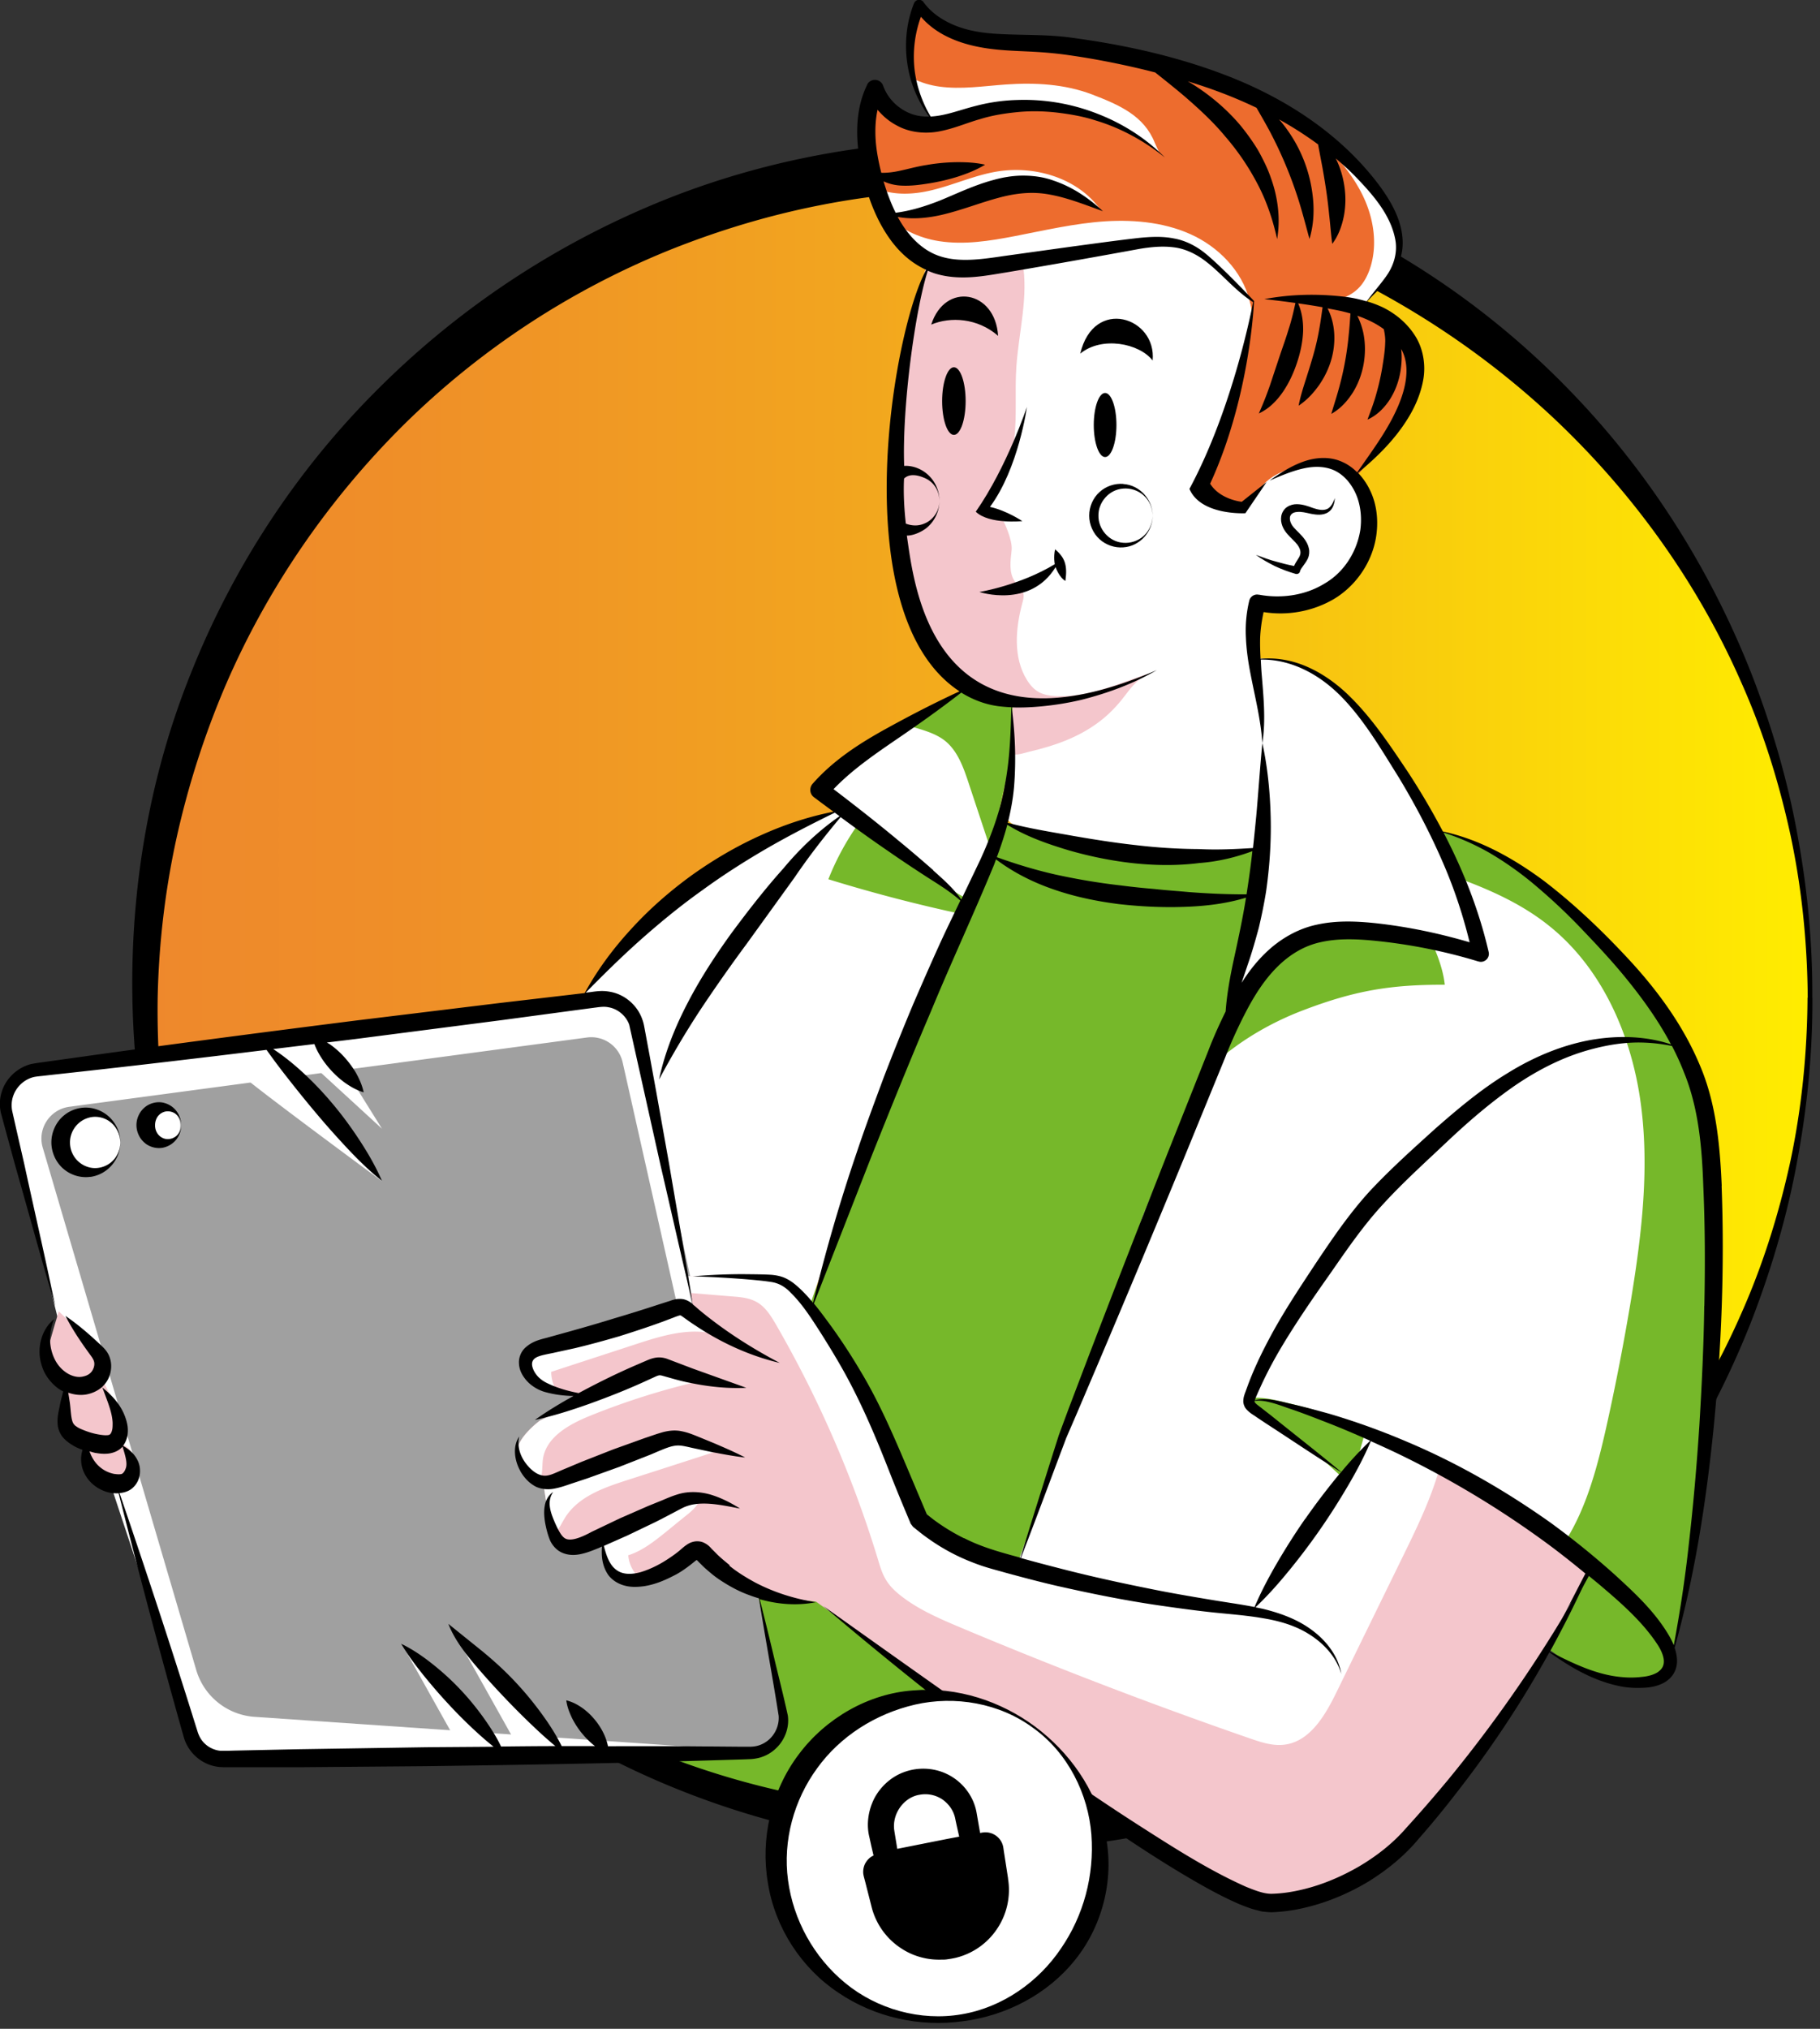 <svg width="175" height="195" fill="none" xmlns="http://www.w3.org/2000/svg"><rect width="100%" height="100%" fill="#333333" stroke="none"/><g clip-path="url(#a)"><path d="M94 176.1c44.205 0 80.04-35.836 80.04-80.04 0-44.205-35.835-80.04-80.04-80.04-44.205 0-80.04 35.835-80.04 80.04 0 44.204 35.835 80.04 80.04 80.04z" fill="url(#b)"/><path d="M96.35 78.92s10.64 3.16 13.55 3.25c2.91.09 13.59-.69 13.59-.69l-33.63 95.23s-13.45-1.85-19.45-3.81c-6-1.97-9.12-3.76-9.12-3.76l-.63-.64" fill="#76B82A"/><path d="M164.58 129.399s-.89 13.05-1.48 17.09c-.6 4.04-2.47 13.3-2.47 13.3s0-4.96-10.19-11.54c-.06-.05-.12-.08-.18-.12-10.37-6.65-16.41-9.92-16.41-9.92h-1.86l-2.47 3.56-9.03 12.99-7.13 20.25s-15.69 1.46-18.76 1.66c-3.07.22-6.08-.57-6.08-.57l21.41-59.33 9.71-23.7s1.53-8.21 1.71-12.43c.18-4.22-.21-12.8-.21-12.8l-.68-4.53s5.65-.49 9.03 3.76c3.37 4.25 7.56 10.76 7.56 10.76l.97 1.49.51.79.31-.13s6.98 2.21 12.07 7.4c5.09 5.18 12.05 12.83 12.85 18.78.79 5.95.81 23.24.81 23.24h.01z" fill="#fff"/><path d="M174.27 95.9c.02 5.259-.49 10.509-1.46 15.679-.94 5.18-2.43 10.25-4.32 15.18-3.83 9.83-9.54 19.01-16.9 26.74-3.68 3.86-7.72 7.4-12.14 10.44-1.12.73-2.22 1.5-3.36 2.21-1.15.68-2.29 1.4-3.46 2.04-1.19.61-2.37 1.26-3.58 1.84-1.22.55-2.43 1.15-3.67 1.66-9.88 4.21-20.67 6.261-31.39 6.131a80.991 80.991 0 0 1-31.11-6.8 80.98 80.98 0 0 1-13.87-7.791 83.973 83.973 0 0 1-12.13-10.209 84.224 84.224 0 0 1-17.55-26.191 85.73 85.73 0 0 1-4.79-15.12 81.396 81.396 0 0 1-1.81-15.8c-.18-10.63 1.65-21.38 5.67-31.31 3.97-9.95 9.94-19.13 17.51-26.77A82.477 82.477 0 0 1 62.47 19.8c9.93-4.22 20.75-6.31 31.53-6.32 10.78.08 21.57 2.21 31.46 6.48 9.91 4.21 18.86 10.55 26.18 18.31 7.35 7.75 13.05 16.94 16.88 26.77 1.89 4.93 3.38 10.01 4.31 15.19.96 5.17 1.46 10.43 1.43 15.68l.01-.01zm-.45 0c-.04-5.22-.56-10.45-1.64-15.55-1.1-5.1-2.66-10.1-4.79-14.85-4.19-9.53-10.37-18.09-17.84-25.16-14.98-14.12-35.17-22.27-55.56-22.1-5.09.03-10.17.5-15.16 1.49-4.99.98-9.87 2.46-14.59 4.36a78.03 78.03 0 0 0-25.37 16.69c-7.25 7.18-13.16 15.74-17.21 25.16a83.117 83.117 0 0 0-4.69 14.63c-1.1 5.02-1.7 10.16-1.81 15.32-.15 10.309 1.63 20.729 5.56 30.339 3.88 9.63 9.78 18.45 17.17 25.74 3.7 3.64 7.78 6.89 12.13 9.71a79.26 79.26 0 0 0 13.8 7.02c9.61 3.76 19.92 5.551 30.16 5.371 5.12-.06 10.22-.641 15.23-1.631 5.01-1.01 9.91-2.51 14.65-4.41 1.19-.47 2.34-1.02 3.51-1.53 1.16-.53 2.29-1.14 3.44-1.7 1.14-.58 2.24-1.229 3.37-1.839 1.11-.64 2.18-1.33 3.28-2 4.29-2.79 8.39-5.93 12.13-9.47 7.46-7.09 13.64-15.661 17.82-25.191 2.12-4.75 3.68-9.76 4.78-14.86 1.07-5.11 1.58-10.33 1.61-15.56l.02.02z" fill="#000"/><path d="M153.12 150.85a940.2 940.2 0 0 0-4.19 7.68c2.35 1.64 4.91 3.34 7.78 3.32.61 0 1.21-.09 1.81-.19.57-.09 1.17-.22 1.59-.62.69-.67.57-1.83.16-2.71-.44-.94-1.14-1.74-1.83-2.51-1.36-1.51-2.75-2.98-4.18-4.41" fill="#76B82A"/><path d="M97.35 70.83c.07 2.48-1.58 7.18-1.84 10.59 0 .16-.05.36-.1.58-1.07 4.57-10.06 21.79-10.06 21.79l-7.51 21.78-11.72-2.6s-5.12-25-6.48-26.45c-1.29-1.4-3.77-.3-4.01-.2.14-.19 1.28-1.7 1.74-2.27.49-.62 4.31-4.11 7.14-6.66s13.1-8.46 13.1-8.46l3.14-1.01L79 75.73l8.58-5.92 4.93-3.39.53-.32 4.37 1s-.14 1.25-.07 3.73h.01z" fill="#fff"/><path d="M73.41 168.179c-.72.09-5.85.2-12.65.31h-.07c-15.58.26-39.84.54-39.84.54s-1.7.3-2.48-2.33c-.78-2.62-8.46-28.49-8.46-28.49l-1.61-4.43-2.47-6.78-5-19.3s-1.44-5.37 4.5-5.07l49.16-6.16s5.53-1.42 6.17.23c.65 1.65.92 3.56.92 3.56l5.03 23.61.47 2.21 8.2 38.47s.5 3.34-1.88 3.63h.01z" fill="#A0A0A0"/><path d="M97.35 70.83c.07 2.48-1.58 7.18-1.84 10.59 0 .16-.05.36-.1.58h-.04c-.74-2.24-1.49-4.49-2.23-6.73-.5-1.51-1.06-3.1-2.29-4.08-.94-.73-2.11-1.02-3.25-1.37l4.93-3.39.53-.32 4.37 1s-.14 1.25-.07 3.73l-.01-.01zM118.65 98.01c1.03-1.79 2.12-3.55 3.27-5.28.6-.91 1.23-1.82 2.12-2.45 1.47-1.06 3.39-1.19 5.19-1.2 2.32 0 4.64.13 6.94.41.35.04.71.09 1 .3.29.21 1.54 2.77 1.75 4.86-5.26-.02-8.7.58-13.61 2.45s-9.42 5.069-12.3 9.469l5.65-8.56h-.01zM82.6 79.09a25.42 25.42 0 0 0-2.95 5.42c4.24 1.31 8.54 2.43 12.88 3.36.08-.51.27-1 .56-1.42-2.98-1.6-5.69-3.69-8.01-6.16M131.18 137.949c-2.08-1.79-4.85-2.49-7.52-3.14-1.11-.27-2.24-.54-3.38-.45-.07.55.46.98.92 1.3 2.8 1.92 5.45 4.07 7.91 6.4l1.44-1.89M164.579 129.399s-.89 13.05-1.48 17.09c-.6 4.04-2.47 13.3-2.47 13.3s0-4.96-10.19-11.54c2.09-3.24 3.13-7.18 3.99-10.98.92-4.11 1.72-8.25 2.41-12.41 1.04-6.37 1.81-12.88.86-19.27-.95-6.38-3.79-12.71-8.87-16.7-2.5-1.98-5.45-3.32-8.43-4.42l-2.37-5.15.51.79.31-.13s6.98 2.21 12.07 7.4c5.09 5.18 12.05 12.83 12.85 18.78.79 5.95.81 23.24.81 23.24z" fill="#76B82A"/><path d="M153.02 150.139c-.06.07-4.92 9.53-5.02 9.7-.11.17-9.86 13.72-11.49 15.61-1.62 1.9-8.63 6.26-13.29 7.39-4.65 1.13-11.41-4.94-11.41-4.94l-33.34-23.95s-3.82-.45-5.49-.6c-1.66-.14-5.98-4.41-5.98-4.41s-3.43 1.87-5.65 2.6c-.51.17-.96.27-1.28.28-1.39.02-1.92-2.59-2.08-3.65-.04-.26-.06-.43-.06-.43s-1.21.53-2.94.99c-.92.25-1.47-.46-1.79-1.22-.28-.66-.39-1.34-.41-1.43-.04-.15-.33-2.07-.48-3.05l-.08-.57s-.12-.07-.32-.19c-.45-.3-1.28-.94-1.99-2-1.03-1.53 1.98-3.73 1.98-3.73l4.03-1.99-.05-.02-2.42-.93-2-.76s-.86-1.28-.79-2.35c.07-1.07 8.52-2.82 9.99-3.28 1.23-.38 4.59-1.18 5.67-1.43.22-.05.34-.08.34-.08l-.28-1.41-.32-1.62 7.86.19s1.59.44 4.2 2.72c2.62 2.27 9.04 17.61 10.76 20.93 1.72 3.3 23.12 7.19 23.12 7.19l8.47 1.08 11.5-16.55c1.41 0 3.83 1.05 6.54 2.52 6.43 3.48 14.49 9.34 14.49 9.41l.01-.02z" fill="#F4C6CC"/><path d="M138.52 140.729c-.78 3-2.17 5.89-3.54 8.69-2.16 4.41-4.32 8.83-6.48 13.25-1.08 2.21-2.54 4.71-4.98 5.02-1.13.15-2.27-.23-3.34-.6a461.72 461.72 0 0 1-27.78-10.64c-1.97-.83-3.96-1.68-5.65-2.97-.59-.45-1.14-.95-1.53-1.58-.39-.62-.6-1.33-.81-2.04a107.96 107.96 0 0 0-9.78-22.52c-.49-.84-1.02-1.71-1.85-2.18-.71-.41-1.56-.49-2.38-.55l-4-.33-.32-1.62 7.86.19s1.59.44 4.2 2.72c2.62 2.27 9.04 17.61 10.76 20.93 1.72 3.3 23.12 7.19 23.12 7.19l8.47 1.08 11.5-16.55c1.41 0 3.83 1.05 6.54 2.52l-.01-.01zM68.88 128.259c-2.54-.71-5.23.12-7.74.94-2.71.89-5.43 1.77-8.14 2.66 0 .61.17 1.21.47 1.74l-2-.76s-.86-1.28-.79-2.35c.07-1.07 8.52-2.82 9.99-3.28 1.23-.38 4.59-1.18 5.67-1.43.92.74 1.53 1.86 2.54 2.48zM67.49 132.699c-3.68.84-7.3 1.98-10.8 3.4-1.99.81-4.22 2.05-4.49 4.19-.08.65-.02 1.43-.27 1.99-.45-.3-1.28-.94-1.99-2-1.03-1.53 1.98-3.73 1.98-3.73l4.03-1.99-.05-.02c1.51-.7 3.01-1.47 4.59-1.99 2.28-.77 4.91-1.01 7.01.17l-.01-.02zM69.28 139.369c-3.01.98-6.03 1.95-9.05 2.92-2.2.71-4.56 1.55-5.83 3.48-.32.49-.55 1.03-.92 1.47-.08.1-.17.19-.27.28-.28-.66-.39-1.34-.41-1.43-.04-.15-.33-2.07-.48-3.05.11-.1.22-.18.34-.26.5-.35 1.07-.55 1.63-.77 2.42-.89 4.84-1.8 7.26-2.7 1.02-.37 2.05-.76 3.14-.84 1.57-.12 3.11.41 4.59.92v-.02zM67.21 144.279c-.23.57-.73.98-1.21 1.37-.64.51-1.27 1.03-1.91 1.55-1.13.91-2.3 1.85-3.68 2.29.06.77.4 1.51.95 2.05-.51.17-.96.27-1.28.28-1.39.02-1.92-2.59-2.08-3.65l9.21-3.89z" fill="#fff"/><path d="M66.68 126.429v-.32c.02.17.02.27 0 .32z" fill="#fff"/><path d="m71.9 168.26-49.96.83c-1.55.03-2.93-.98-3.37-2.46L6.21 129.34.82 107.67c-.68-2.3.86-4.67 3.24-4.97L56.95 96a3.963 3.963 0 0 1 4.38 3.11l5.34 27-1.42-.07-5.38-23.93a3.092 3.092 0 0 0-3.43-2.39l-49.77 6.66c-1.89.25-3.11 2.14-2.55 3.96l14.75 50.18a6.294 6.294 0 0 0 5.66 4.5l47.37 3.25v-.01z" fill="#fff"/><path d="M5.64 126.029s3.23 3.07 3.71 3.71c.48.64.66 2.55.66 2.55v.64s1.23 2.37 1.39 2.96c.16.59 0 3.23 0 3.23l.41-.28s1.29.49 1.08 2.09c-.21 1.6-1.05 2.45-1.57 2.02-.52-.43-2-2.11-2.33-2.12-.33-.01-.42-2.1-.64-1.98-.22.12-2.08-2.05-2.02-3.5.06-1.45 0-2.15 0-2.15s-2.18-1.71-1.79-3.27c.39-1.56 1.11-3.89 1.11-3.89l-.01-.01z" fill="#F4C6CC"/><path d="M23.14 103.22c0 .31 13.6 10.32 13.6 10.32L27.3 102.3M29.97 102.289l6.76 6.2-4.26-6.83-2.5.63zM43.61 166.889l-4.99-8.91 9.14 8.91M43.29 156.27l6.42 11.46h4.01l-10.43-11.46zM8.88 112.54a2.68 2.68 0 1 0 0-5.36 2.68 2.68 0 0 0 0 5.36zM15.72 109.8a1.62 1.62 0 1 0-.001-3.24 1.62 1.62 0 0 0 0 3.24z" fill="#fff"/><path d="M135.66 38.53c-.36.88-.89 1.68-1.43 2.45a54.23 54.23 0 0 1-3.5 4.47c-.08.09-.17.19-.3.17-.09 0-.15-.07-.22-.13-1.2-1.14-3.06-1.37-4.67-.96-1.61.42-3.01 1.39-4.31 2.41-.24.19-.49.38-.75.56-.42.53-.85 1.06-1.3 1.57-1.23-.98-2.58-1.82-4.02-2.49.92-1.11 1.44-2.49 1.91-3.85 1.3-3.79 2.35-7.65 3.14-11.58.11-.56.22-1.16.05-1.71a.09.09 0 0 0-.03-.07c-.15-.45-.47-.81-.79-1.17-1.76-2-3.68-4.1-6.25-4.76-2.42-.61-4.94.15-7.39.61-1.76.33-3.54.5-5.33.52-.34 0-.69-.01-1.02-.09-.89.28-1.78.56-2.68.8-2.83.77-6.09 1.26-8.51-.38-.93-.63-1.65-1.51-2.25-2.44-.42-.65-.79-1.32-1.1-2.02-.09-.18-.16-.36-.24-.55-.26-.63-.48-1.28-.65-1.94-.79-2.93-.77-6.09.14-8.99 1.63 1.58 3.74 2.66 5.97 3.07l-.32-.38c-.95-1.2-1.61-2.6-1.98-4.09-.56-2.22-.44-4.61.42-6.73 1.79 1.88 4.43 2.71 7.02 2.99 2.58.28 5.19.11 7.77.34 3.46.32 6.81 1.39 10.12 2.49 2.75.92 5.5 1.87 8.1 3.16 2.33 1.14 4.51 2.56 6.52 4.2 1.52 1.24 2.93 2.62 4.22 4.11 1.44 1.66 2.78 3.69 2.54 5.88-.24 2.11-1.86 3.75-3.4 5.2l-.22.44s-.09-.01-.14-.02v.03c-.02.06-.04.11-.06.16.12 0 .24.02.34.03 1.88.25 3.56 1.51 4.43 3.19.86 1.69.9 3.75.19 5.5h-.02z" fill="#ED6C2E"/><path d="M131.13 52.55c-.21.83-.48 1.67-.98 2.39-.86 1.24-2.29 1.98-3.75 2.35-1.46.37-2.98.42-4.48.56-.32.03-.65.07-.9.26-.32.24-.59.63-.55 1.02.63 6.72 1.32 18.11.97 18.57-.21.65 1.68 4.36-2.88 4.29.35 1.42-21.06-.93-21.71-3.35-.05-.2.15-2.45.2-3.24.04-.98.09-1.95.13-2.93.07-1.79.16-3.58.24-5.38-1.7.56-3.5-.4-4.94-1.46-1.44-1.06-2.78-2.29-3.79-3.77-1.99-2.93-2.5-6.6-2.7-10.14-.5-8.85.58-17.8 3.16-26.28l-.05.24c3.09.02 6.17-.14 9.23-.5 2.5-.28 4.98-.69 7.43-1.22 2.29-.49 4.67-1.1 6.95-.56 2.7.63 4.78 2.72 6.7 4.71.31.32.63.65.79 1.06.22.55.12 1.18.02 1.76-.81 4.85-1.66 9.83-4.16 14.07-.25.42-.52.83-.62 1.3-.03.13-.04.27-.05.4.92.73 1.86 1.45 2.82 2.11.19.13.4.27.63.25.2-.02.36-.15.51-.28 1.08-.94 1.87-2.21 3.07-2.98.7-.45 1.5-.71 2.31-.9 1.46-.35 3.07-.48 4.39.24 1.2.66 1.98 1.96 2.25 3.3.26 1.35.08 2.75-.26 4.09l.02.02z" fill="#fff"/><path d="M110.6 64.67c-.98.4-1.72 1.23-2.33 2.06-.63.84-1.32 1.61-2.13 2.29-2.09 1.74-4.56 2.62-7.17 3.23-.49.12-1.26.4-1.8.24.07-1.79.16-3.58.24-5.38-16.46-1-11.31-32.95-8.27-41.65l-.05.24c3.09.02 6.17-.14 9.23-.5.59 3.31-.36 6.67-.59 10.03-.17 2.46.07 4.56-.21 7.02-.53 3.22-3.12 6.85-3.12 6.85l2.1 1.01s.88 1.76.77 2.78c-.11 1.02-.28 2.15.31 3 .28.4.73.72.83 1.2.05.3-.03.59-.11.88-.66 2.45-.89 5.23.44 7.38.31.5.71.96 1.24 1.22.46.22.97.31 1.48.33 3.31.16 6.07-1.24 9.12-2.21l.02-.02z" fill="#F4C6CC"/><path d="M120.24 29.39c-.15-.44-.47-.81-.79-1.16-1.76-2-3.68-4.1-6.25-4.76-2.42-.61-4.94.15-7.39.61-1.76.33-3.54.5-5.33.52-.34 0-.69-.01-1.02-.09-.89.28-1.78.56-2.68.8-2.83.77-6.09 1.26-8.51-.38-.93-.63-1.65-1.51-2.25-2.44-.42-.65-.79-1.32-1.1-2.02-.18-.04-.36-.11-.53-.19-.02-.28-.03-.57-.02-.86.09.17.2.34.31.5.14.22.3.42.46.61 1.28 1.46 3.22 2.35 5.17 2.65 2.4.37 4.85-.02 7.24-.48 2.9-.56 5.8-1.24 8.75-1.43 2.95-.18 6.01.14 8.65 1.47 2.62 1.33 4.79 3.76 5.31 6.66l-.02-.01zM111.44 14.65c-5.21-4-12.34-5.38-18.67-3.64-.98.27-1.98.61-2.97.65-.95-1.2-1.61-2.6-1.98-4.09.78.38 1.63.63 2.48.75 2.13.3 4.28-.05 6.42-.2 2.8-.2 5.67-.04 8.29.96 2.62 1.01 4.98 2.03 6.02 4.63l.42.93-.01.01z" fill="#fff"/><path d="m105.7 20.02-3.95-1.82c-1.2-.65-2.94-.42-4.29-.22-1.36.2-2.65.67-3.95 1.12-2.27.79-4.62 1.53-7.03 1.54-.45 0-.91-.03-1.36-.12a.902.902 0 0 1-.22-.06c-.18-.04-.36-.11-.53-.19-.02-.28-.03-.57-.02-.86.09.17.2.34.31.5-.26-.63-.48-1.28-.65-1.94 1.68.85 3.77.76 5.63.3 2.13-.52 4.16-1.46 6.33-1.8 3.58-.55 7.58.64 9.74 3.55h-.01zM134.52 24.01c-.24 2.11-1.86 3.75-3.4 5.2l-.22.44s-.09-.01-.14-.02v.03l-3.23-.81c1.22.09 2.48-.42 3.28-1.35.46-.54.77-1.2.98-1.88.63-2.08.32-4.37-.54-6.36-.87-2-2.26-3.73-3.8-5.26.1 0 .21.01.31.03 1.52 1.24 2.93 2.62 4.22 4.11 1.44 1.66 2.78 3.69 2.54 5.88v-.01z" fill="#fff"/><path d="M124.58 55.16c.18.05.37-.05.42-.23v-.03c.1-.33.48-.65.76-1.22.13-.29.17-.67.09-.98-.07-.32-.21-.59-.38-.83-.34-.48-.74-.8-1.03-1.13-.3-.32-.44-.68-.41-1 .03-.29.27-.5.68-.53.42-.05.85.07 1.37.18.5.09 1.09.17 1.61-.14.52-.32.62-.9.67-1.38-.18.46-.41.95-.82 1.08-.4.14-.86.02-1.31-.13-.43-.16-.97-.36-1.55-.36-.29 0-.62.07-.92.27-.29.19-.5.53-.56.87-.12.68.21 1.3.57 1.71.36.42.75.73.99 1.06.25.35.35.69.24.99-.08.28-.38.59-.57 1.04-.57-.11-1.13-.25-1.69-.41-.67-.17-1.32-.42-1.98-.66.56.42 1.19.76 1.82 1.08.64.3 1.31.55 2 .75zM110.83 34.65c.4-4.16-5.66-6.15-6.96-.66 2.08-1.71 5.69-.99 6.96.66zM95.97 32.28c-.27-4.39-5.1-5.22-6.43-1.08 1.85-.78 4.46-.64 6.43 1.08zM93.83 49.19c1.29 1.23 4.47.9 4.47.9s-1.47-1-3.11-1.37c2.75-3.71 3.55-9.6 3.55-9.6s-1.9 5.74-4.92 10.07h.01zM101.5 54.51s.31.95.94 1.33c.22-1.53-.06-2.26-.99-3.04-.17.77-.03 1.43-.03 1.43-3.36 2.04-7.25 2.67-7.25 2.67s4.88 1.61 7.33-2.39zM108 46.51c-.8-.06-1.65.21-2.27.78-.63.56-1 1.41-1 2.27 0 .86.38 1.71 1 2.27.63.57 1.47.84 2.27.78 1.64-.1 2.86-1.57 2.83-3.05 0 .74-.33 1.47-.87 1.96-.54.48-1.27.71-1.96.65-1.4-.1-2.41-1.36-2.38-2.61-.03-1.24.98-2.5 2.38-2.6.68-.06 1.41.16 1.96.65.55.48.87 1.21.87 1.96.03-1.48-1.19-2.95-2.83-3.05v-.01zM106.26 43.93c.602 0 1.09-1.38 1.09-3.08 0-1.702-.488-3.08-1.09-3.08-.602 0-1.09 1.378-1.09 3.08 0 1.7.488 3.08 1.09 3.08zM91.72 35.3c-.62 0-1.13 1.46-1.13 3.25s.5 3.25 1.13 3.25c.63 0 1.13-1.46 1.13-3.25s-.5-3.25-1.13-3.25z" fill="#000"/><path d="M165.55 113.97c-.17-3.84-.52-7.89-2.1-11.58-1.54-3.68-3.87-6.91-6.48-9.79-2.63-2.87-5.42-5.56-8.51-7.93-2.91-2.16-6.18-3.99-9.72-4.75a69.72 69.72 0 0 0-3.41-5.79c-1.76-2.62-3.52-5.29-5.86-7.5-1.17-1.09-2.51-2.02-3.99-2.63-1.35-.56-2.83-.81-4.27-.68-.04-.7-.06-1.39-.04-2.07.04-.83.16-1.63.33-2.42 2.3.37 4.73-.06 6.77-1.26 2.28-1.37 3.87-3.85 4.11-6.48.13-1.31-.04-2.68-.61-3.89-.29-.63-.69-1.23-1.19-1.75 1.79-1.49 3.5-3.14 4.78-5.21.69-1.11 1.24-2.35 1.49-3.73.25-1.37.02-2.96-.76-4.2-.77-1.23-1.89-2.16-3.13-2.77-.49-.23-1-.42-1.5-.57.68-.75 1.46-1.42 2.12-2.23.41-.51.8-1.08 1.02-1.74.23-.65.31-1.35.26-2.04-.09-1.39-.65-2.67-1.34-3.81-.7-1.15-1.52-2.17-2.4-3.16-3.54-3.94-8.17-6.78-13.05-8.68-4.91-1.91-10.02-3.02-15.2-3.71-2.62-.34-5.28-.18-7.73-.4-1.23-.12-2.44-.36-3.54-.85-1.1-.48-2.1-1.18-2.79-2.13l-.02-.03a.456.456 0 0 0-.22-.17.52.52 0 0 0-.68.29c-.79 1.96-.95 4.12-.59 6.15.3 1.72 1.01 3.36 2.04 4.74-.84.03-1.63-.14-2.35-.55-.96-.53-1.72-1.41-2.07-2.41a.841.841 0 0 0-.43-.48.836.836 0 0 0-1.12.39v.02c-1.07 2.2-1.09 4.67-.76 6.9.37 2.24.97 4.43 2.07 6.48.56 1.02 1.23 2 2.1 2.83a8.17 8.17 0 0 0 2.28 1.56c-3.2 5.71-7.96 33.21 3.2 40.51-2.39 1.1-4.71 2.3-7 3.56-2.54 1.4-5.1 3.02-7.13 5.33l-.04.05c-.29.39-.22.95.18 1.24.62.47 1.25.93 1.87 1.39-2.35.46-4.65 1.22-6.84 2.2-2.39 1.06-4.66 2.39-6.79 3.91-2.12 1.54-4.1 3.27-5.86 5.21-1.71 1.86-3.22 3.9-4.43 6.11l-1.19.14-6.94.81-13.87 1.69c-9.24 1.17-18.48 2.37-27.7 3.67l-1.73.24-.86.12c-.28.04-.57.08-.93.15-1.35.34-2.47 1.41-2.85 2.73-.2.65-.21 1.36-.05 2.02l.46 1.7.92 3.37c1.28 4.48 2.5 8.98 3.83 13.44-.94-4.57-1.99-9.1-2.98-13.66l-.78-3.41-.38-1.69c-.09-.48-.06-.98.1-1.43.31-.92 1.11-1.63 2.03-1.83.21-.04.5-.07.8-.1l.87-.1 1.74-.19c6.31-.69 12.62-1.44 18.92-2.21.68.96 1.38 1.89 2.1 2.8.91 1.16 1.83 2.3 2.78 3.42.94 1.12 1.93 2.22 2.94 3.3 1.02 1.08 2.08 2.13 3.28 3.07-.61-1.4-1.36-2.69-2.18-3.94-.82-1.25-1.7-2.45-2.67-3.59a31.7 31.7 0 0 0-3.13-3.22c-.78-.69-1.6-1.34-2.48-1.92l3.96-.48c.13.35.29.68.47.99.32.55.69 1.05 1.11 1.51.42.46.88.88 1.4 1.25.52.36 1.08.69 1.76.89-.15-.71-.43-1.3-.73-1.85-.32-.54-.69-1.04-1.1-1.5-.41-.46-.87-.87-1.38-1.24-.1-.07-.22-.13-.33-.2 1.01-.12 2.03-.24 3.04-.37l13.86-1.79 6.92-.93 1.73-.23c.63-.08 1.05-.16 1.5-.07.9.14 1.7.8 2.02 1.67l3.01 13.51c1.04 4.45 2.02 8.9 3.11 13.37-.04-.03-.08-.07-.13-.11-.18-.14-.48-.32-.82-.38-.7-.1-1.14.15-1.45.23l-1.03.33c-1.37.45-2.75.88-4.14 1.29-1.38.43-2.77.83-4.16 1.22l-2.09.58c-.66.2-1.52.3-2.31 1.03-.39.37-.62.94-.59 1.48.02.53.22.98.47 1.33.48.72 1.28 1.22 2.02 1.43.92.26 1.84.37 2.75.39-1.27.7-2.51 1.45-3.71 2.3 1.8-.39 3.53-.94 5.24-1.55 1.7-.61 3.38-1.27 5.03-2.01l1.23-.56c.19-.09.34-.15.42-.16.06-.02.13-.02.3.02.8.22 1.74.51 2.63.68 1.8.38 3.64.58 5.48.49l-5.1-1.83-2.53-.96c-.26-.09-.65-.17-1.04-.11-.37.05-.65.17-.87.26l-1.25.54c-1.65.72-3.28 1.52-4.88 2.37l-.45.24c-1.04-.2-2.05-.49-2.95-.92-.63-.29-1.07-.68-1.35-1.22-.13-.26-.2-.52-.18-.72.02-.2.11-.35.26-.47.32-.26.99-.37 1.72-.52l2.15-.47c1.43-.34 2.84-.73 4.25-1.14 1.4-.44 2.8-.9 4.17-1.4l1.03-.39c.37-.15.63-.23.66-.22.02 0 .05 0 .16.07l.42.3c.3.22.61.43.92.63 2.48 1.65 5.22 2.9 8.08 3.57-2.6-1.37-5.03-2.91-7.26-4.7-.28-.22-.55-.45-.82-.69-.1-.08-.19-.16-.29-.24-.7-4.49-1.51-8.99-2.27-13.49l-1.23-6.89-.63-3.45-.32-1.72-.16-.86c-.05-.26-.1-.61-.23-.95-.45-1.34-1.64-2.4-3.04-2.67-.35-.07-.71-.1-1.06-.08-.38.02-.6.06-.91.1l-.44.05c1.74-1.77 3.48-3.48 5.3-5.1 1.9-1.68 3.86-3.29 5.92-4.75 2.04-1.49 4.18-2.85 6.38-4.12 2.06-1.18 4.18-2.27 6.35-3.33.15.11.3.23.46.34-2.03 1.41-3.85 3.15-5.42 5.04-1.77 1.97-3.36 4.03-4.94 6.15-1.54 2.13-3 4.35-4.22 6.7-1.23 2.35-2.23 4.83-2.78 7.42 1.25-2.33 2.56-4.55 3.98-6.71 1.43-2.15 2.92-4.27 4.46-6.35l4.57-6.33c1.38-2.03 2.86-3.94 4.45-5.83 1.53 1.13 3.07 2.24 4.64 3.31 1.22.85 2.46 1.67 3.71 2.48 1.1.7 2.19 1.37 3.16 2.23l-1.37 2.86c-1.09 2.32-2.11 4.67-3.13 7.02-.99 2.36-1.95 4.74-2.87 7.13-.89 2.4-1.79 4.8-2.6 7.23-1.62 4.74-3.01 9.55-4.19 14.42-.47-.57-.98-1.12-1.54-1.61-.33-.29-.7-.56-1.13-.76-.44-.2-.9-.28-1.33-.32-.87-.05-1.68-.05-2.53-.06-1.67-.01-3.35.06-5.01.21 1.67.05 3.33.14 4.99.27.82.07 1.67.14 2.46.26.8.11 1.4.47 1.95 1.05 1.15 1.13 2.02 2.52 2.92 3.92.88 1.4 1.74 2.81 2.52 4.26 1.56 2.9 2.83 5.93 4.05 9.04.61 1.55 1.25 3.1 1.9 4.64l.12.29v.02c.49.65.15.19.26.33l.03.03.06.05.13.1.51.41c.34.27.7.52 1.06.77.72.49 1.47.93 2.25 1.32s1.59.72 2.41 1.01c.84.29 1.65.49 2.45.72 1.62.44 3.24.87 4.88 1.25 3.27.74 6.56 1.41 9.88 1.89 1.66.24 3.32.47 4.98.65 1.67.18 3.33.29 4.94.57 1.61.26 3.2.71 4.57 1.6 1.36.87 2.54 2.14 3.01 3.76-.28-1.67-1.38-3.13-2.74-4.15-1.37-1.05-3.02-1.66-4.66-2.07-.28-.07-.57-.12-.85-.18 1.15-1.09 2.19-2.26 3.17-3.46a62.29 62.29 0 0 0 3.04-4.02c.96-1.38 1.86-2.8 2.71-4.25.8-1.36 1.54-2.76 2.17-4.24.95.43 1.9.86 2.83 1.31 4.67 2.27 9.13 4.93 13.33 7.95 1.6 1.14 3.14 2.36 4.65 3.61-3.88 6.98-8.37 13.58-13.41 19.71-1.3 1.56-2.63 3.1-4 4.6-1.3 1.5-2.85 2.7-4.54 3.7-1.7.98-3.52 1.76-5.42 2.21-.95.23-1.91.38-2.86.41-.78.05-1.66-.3-2.56-.66-3.61-1.6-7.07-3.83-10.49-6.02-3.43-2.2-6.78-4.52-10.15-6.83-6.7-4.67-13.37-9.4-20.03-14.15 6.24 5.3 12.64 10.41 19.22 15.28 3.28 2.45 6.63 4.82 10.03 7.12 1.71 1.14 3.44 2.25 5.21 3.31 1.78 1.06 3.57 2.09 5.52 2.94.5.2.99.4 1.55.55.29.06.53.17.87.19.32.03.68.07.92.04 1.09-.05 2.16-.22 3.2-.48 2.08-.51 4.06-1.36 5.88-2.45 1.8-1.11 3.5-2.49 4.84-4.11 1.36-1.54 2.66-3.14 3.91-4.77 3.23-4.16 6.13-8.57 8.67-13.17 2.04 1.46 4.27 2.77 6.86 3.28.67.13 1.37.17 2.06.14.68-.02 1.43-.12 2.15-.52.35-.21.69-.51.91-.91.22-.39.31-.85.29-1.27-.02-.42-.11-.8-.23-1.15 1.94-6.92 3.04-14.07 3.76-21.23.75-7.68 1.05-15.41.76-23.15l.01-.03zM87.2 51.48c.7 0 1.51-.42 1.91-.75.81-.68 1.22-1.65 1.22-2.61 0 .48-.14.96-.41 1.35-.26.39-.64.7-1.06.86-.6.26-1.24.2-1.76 0-.3-2.64-.17-4.33-.17-4.33.55-.55 1.44-.28 1.87-.1.43.16.83.45 1.1.85.28.39.42.89.43 1.38 0-.98-.43-1.97-1.28-2.65-.42-.34-1.19-.75-2.11-.7-.21-5.66 1.05-14.95 2.27-18.76.23.1.46.19.7.27 2.4.73 4.74.23 6.86-.11 4.29-.72 8.6-1.49 12.87-2.27 1.05-.17 2.1-.27 3.12-.15 1.02.1 1.98.52 2.85 1.12 1.73 1.22 3.03 2.98 4.88 4.16 0 0-1.82 9.96-6.12 17.95 1.09 2.58 5.38 2.34 5.38 2.34l2.04-3-2.39 1.9s-2.08-.2-3.04-1.74c3.88-8.43 4.22-17.56 4.22-17.56s-2.89-3.09-4.63-4.53c-.86-.71-1.92-1.28-3.07-1.48-1.14-.23-2.29-.16-3.39-.05-2.19.25-4.33.55-6.5.84l-6.48.9c-2.15.32-4.27.62-6.09.03-1.78-.56-3.16-2.05-4.1-3.79 1.46.27 3.01.1 4.44-.25 1.83-.45 3.52-1.12 5.19-1.57 1.67-.46 3.3-.65 4.98-.33 1.69.3 3.37.97 5.12 1.6-1.36-1.26-2.92-2.33-4.77-2.95-.91-.33-1.92-.47-2.91-.47-.99 0-1.97.17-2.89.43-1.85.5-3.5 1.31-5.14 1.98-1.35.53-2.74.97-4.22 1.16-.47-.95-.85-1.97-1.16-3.02.49.23 1.03.36 1.56.4 1.04.07 1.95-.07 2.86-.21.91-.15 1.82-.36 2.71-.64.89-.29 1.77-.63 2.63-1.15-.98-.22-1.92-.25-2.86-.24-.94.02-1.86.11-2.77.27-.92.14-1.82.4-2.64.57-.56.12-1.11.19-1.71.18a21.9 21.9 0 0 1-.38-1.79c-.24-1.44-.27-2.9.02-4.27.52.62 1.15 1.15 1.87 1.52 1.29.72 2.91.82 4.25.52 1.36-.28 2.55-.81 3.74-1.14 1.18-.37 2.41-.56 3.65-.68 1.24-.12 2.49-.09 3.74.05 1.24.15 2.49.36 3.69.75 2.42.72 4.69 1.96 6.69 3.57-1.8-1.83-4.04-3.26-6.47-4.2-2.43-.96-5.07-1.42-7.71-1.33a17.4 17.4 0 0 0-3.93.55c-1.3.32-2.49.78-3.66.96-.26.04-.51.07-.76.08-.87-1.48-1.42-3.13-1.57-4.8-.14-1.64.09-3.28.64-4.79.7.82 1.59 1.46 2.54 1.92 1.24.61 2.58.94 3.9 1.13 1.33.19 2.64.23 3.92.29 1.28.06 2.52.16 3.78.34 2.5.35 5.03.85 7.5 1.45.29.07.58.15.88.22.96.76 1.91 1.52 2.82 2.29 1.42 1.23 2.78 2.48 3.95 3.9a23.72 23.72 0 0 1 3.08 4.54c.86 1.63 1.46 3.39 1.88 5.29.33-1.92.09-3.97-.59-5.85-.32-.95-.77-1.84-1.26-2.72a21.02 21.02 0 0 0-1.74-2.43c-1.3-1.52-2.83-2.81-4.49-3.86-.17-.11-.34-.2-.51-.3 1.1.33 2.19.7 3.27 1.11 1.13.43 2.25.91 3.34 1.43.4.7.8 1.39 1.17 2.07a40.024 40.024 0 0 1 2.88 6.83c.37 1.19.69 2.41 1.04 3.71.39-1.28.47-2.65.33-3.98-.14-1.34-.47-2.66-1-3.9-.52-1.24-1.24-2.4-2.09-3.43-.05-.06-.11-.12-.16-.18 1.3.72 2.55 1.52 3.75 2.4.1.57.21 1.12.31 1.66.17.87.31 1.72.44 2.57.13.85.23 1.7.32 2.58.1.88.16 1.77.29 2.75.6-.79.93-1.73 1.12-2.68.18-.96.19-1.95.04-2.91-.14-.91-.41-1.8-.82-2.62.62.53 1.23 1.07 1.81 1.66 1.74 1.79 3.49 3.77 3.92 6.18.21 1.19-.13 2.42-.86 3.45-.58.83-1.29 1.6-1.89 2.45-.74-.22-1.49-.38-2.24-.46-2.56-.29-5.11-.23-7.61.24 1.01.11 2 .23 2.99.37-.19.88-.38 1.69-.64 2.48-.27.9-.59 1.78-.9 2.7l-.9 2.71c-.31.9-.65 1.77-1.08 2.73.97-.44 1.74-1.23 2.33-2.09.59-.87 1.02-1.82 1.34-2.78.32-.96.55-1.99.59-3.05.02-.9-.11-1.83-.48-2.66.79.11 1.57.23 2.35.37-.1.72-.19 1.4-.31 2.05-.14.83-.32 1.61-.54 2.4-.22.79-.47 1.58-.73 2.4-.26.82-.54 1.66-.72 2.61.8-.53 1.43-1.22 1.97-1.98.53-.77.95-1.63 1.2-2.55.43-1.59.36-3.36-.39-4.82.42.08.85.16 1.27.25.31.07.62.15.93.24-.05.69-.09 1.35-.16 1.99a29.321 29.321 0 0 1-.9 5.03c-.22.84-.5 1.68-.78 2.63.87-.48 1.54-1.22 2.07-2.05.52-.84.87-1.78 1.04-2.75.17-.97.17-1.97-.02-2.93-.12-.59-.32-1.16-.59-1.7.94.32 1.81.74 2.55 1.29.1.47.16.92.13 1.33-.02.77-.16 1.61-.29 2.42-.14.81-.32 1.62-.55 2.42-.22.82-.52 1.61-.86 2.52.89-.39 1.61-1.11 2.14-1.92.53-.82.87-1.76 1.03-2.71.11-.71.16-1.42.07-2.16.97 1.74.42 4.04-.56 6.08-.95 2.01-2.34 3.86-3.67 5.78-.41-.41-.88-.76-1.43-1-1.26-.58-2.67-.43-3.83 0-1.17.43-2.19 1.1-3.17 1.8 1.1-.48 2.21-.95 3.34-1.19 1.12-.24 2.27-.18 3.17.35.89.52 1.55 1.43 1.92 2.43.36 1 .44 2.1.3 3.15-.34 2.12-1.58 4.08-3.44 5.15-1.83 1.13-4.14 1.47-6.29 1.07h-.05c-.4-.08-.8.17-.9.58a12.35 12.35 0 0 0-.32 3.57c.05 1.18.22 2.33.44 3.45.43 2.24.99 4.4 1.14 6.68.35-2.26.1-4.59-.08-6.82-.03-.41-.05-.81-.07-1.22 1.44-.03 2.86.33 4.14.94 1.41.67 2.65 1.63 3.72 2.74 2.15 2.24 3.74 4.98 5.4 7.63 1.62 2.68 3.07 5.45 4.3 8.31 1.06 2.45 1.89 4.98 2.52 7.55-2.99-.88-6.06-1.52-9.17-1.85-1.79-.18-3.66-.26-5.54.16-1.89.4-3.64 1.45-4.97 2.77-.88.85-1.61 1.82-2.25 2.82.21-.61.41-1.21.62-1.83.39-1.12.71-2.26 1.03-3.43.28-1.17.52-2.35.71-3.53.34-2.38.5-4.77.44-7.16-.06-2.39-.29-4.76-.8-7.1-.23 2.38-.38 4.72-.59 7.05-.1 1.02-.2 2.03-.31 3.04-1.75.11-3.47.19-5.19.1a53.61 53.61 0 0 1-6.07-.38c-2.02-.22-4.03-.54-6.05-.89-2.02-.36-4.05-.68-6.06-1.2h-.04l-.01-.01h-.03l-.13-.03c.29-1.16.51-2.34.61-3.53.2-2.55.1-5.08-.23-7.58.94.04 1.87-.01 2.78-.09 1.32-.12 2.62-.33 3.9-.63 2.55-.64 5.03-1.56 7.27-2.86-21.72 9.41-23.34-8.36-24.03-12.9v-.03zm9.64 27.78.08.05h.01l.05.04c1.81 1.1 3.82 1.79 5.82 2.39 2.02.58 4.09 1 6.19 1.23 2.1.22 4.23.25 6.34-.02 1.74-.13 3.46-.53 5.09-1.14-.13 1.19-.29 2.38-.47 3.56l-.09.59c-1.89.01-3.74-.08-5.59-.22-1.08-.1-2.17-.17-3.24-.29-1.08-.09-2.15-.2-3.22-.34-2.14-.24-4.26-.6-6.36-1.06-1.89-.43-3.74-.99-5.6-1.66.38-1.03.73-2.07 1.01-3.14l-.02.01zm-7.09 4.39c-1.12-.98-2.25-1.95-3.4-2.89-2.03-1.69-4.1-3.31-6.2-4.91 1.68-1.76 3.74-3.2 5.84-4.64 2.18-1.48 4.34-3.01 6.44-4.64 1.09.68 2.33 1.15 3.59 1.31.41.05.82.08 1.22.1-.06 2.52-.14 5.03-.62 7.46-.42 2.48-1.29 4.83-2.33 7.13l-1.86 3.89c-.74-1.07-1.75-1.95-2.7-2.8l.02-.01zm2.94 64.2c-.71-.35-1.4-.75-2.07-1.19-.33-.22-.66-.45-.97-.69l-.47-.37-.06-.05-.05-.11-1.94-4.59c-1.3-3.07-2.65-6.18-4.4-9.08a56.84 56.84 0 0 0-2.76-4.23c-.55-.75-1.11-1.52-1.71-2.25l5.47-13.98c1.89-4.73 3.8-9.46 5.8-14.14 1.95-4.72 4.09-9.29 6.06-14.07.06-.16.12-.33.18-.5 1.59 1.2 3.4 2.13 5.29 2.8 2.11.76 4.32 1.22 6.53 1.5 2.22.25 4.44.35 6.66.25 1.87-.08 3.76-.32 5.56-.87-.32 1.99-.74 3.95-1.18 5.96-.35 1.63-.66 3.3-.78 4.98-.61 1.24-1.18 2.5-1.66 3.76l-3.91 9.83c-2.59 6.56-5.15 13.13-7.67 19.71l-1.88 4.94-.92 2.48-.8 2.52c-.97 3.09-1.95 6.17-2.89 9.26-.29-.08-.58-.16-.88-.24-1.63-.45-3.11-.91-4.54-1.64l-.01.01zm32.81-1.87c-.96 1.38-1.86 2.8-2.71 4.25-.79 1.36-1.53 2.75-2.16 4.23-1.33-.26-2.67-.44-3.98-.66-1.64-.27-3.28-.55-4.91-.86-3.26-.64-6.5-1.33-9.71-2.16-1.29-.33-2.59-.67-3.87-1.03 1.17-3.01 2.3-6.04 3.43-9.06l.93-2.47 1.05-2.43 2.07-4.86a2055.9 2055.9 0 0 0 8.15-19.48l4-9.77a45.26 45.26 0 0 1 2.17-4.73c.81-1.51 1.73-2.91 2.9-4.06 1.17-1.15 2.55-1.99 4.12-2.33 1.57-.36 3.27-.32 4.98-.16 3.44.33 6.87 1 10.18 2.01h.02c.12.04.26.05.4.02.42-.1.68-.51.58-.93-.93-4.03-2.45-7.86-4.34-11.48 1.57.51 3.08 1.18 4.5 2 1.64.97 3.19 2.09 4.63 3.34a54.95 54.95 0 0 1 4.15 3.93c1.32 1.38 2.63 2.77 3.85 4.23 1.79 2.15 3.45 4.42 4.74 6.86-2.4-.8-5.04-.87-7.56-.45-2.9.5-5.68 1.68-8.17 3.23-2.52 1.53-4.76 3.42-6.94 5.33-2.14 1.94-4.28 3.85-6.3 6.01-2 2.19-3.64 4.62-5.24 7.01-1.58 2.4-3.2 4.82-4.55 7.41-.68 1.29-1.31 2.62-1.83 3.98-.13.34-.25.69-.38 1.03-.06.18-.14.4-.15.7-.02.31.13.65.31.84.37.4.67.52.96.74l.9.6c2.41 1.56 4.78 3.17 7.23 4.69-.14.16-.28.32-.41.48-1.06 1.3-2.08 2.64-3.04 4.02v-.02zm3.45-4.51c-2.21-1.84-4.48-3.6-6.71-5.4l-.85-.66c-.27-.22-.62-.45-.72-.61-.06-.09-.05-.1-.04-.15.46-.06.93 0 1.38.11.62.14 1.24.37 1.86.59 1.24.41 2.46.89 3.67 1.36 1.42.55 2.82 1.15 4.21 1.77a35.9 35.9 0 0 0-2.79 3.01l-.01-.02zm30.5 19.22c-.41.28-.99.44-1.6.49-.61.07-1.23.08-1.86.02-2.42-.19-4.73-1.31-6.96-2.45 1.32-2.4 2.55-4.85 3.67-7.34.47.39.95.77 1.41 1.17 1.98 1.68 3.9 3.41 5.26 5.48.32.49.57 1.03.61 1.5.04.47-.13.84-.53 1.12v.01zm4.42-35.17c-.05 3.83-.24 7.66-.47 11.49-.25 3.83-.58 7.65-1.02 11.46-.35 3.24-.84 6.45-1.44 9.66-.11-.27-.24-.53-.37-.77-1.38-2.42-3.4-4.26-5.33-6.03a77.737 77.737 0 0 0-6.17-4.99c-4.32-3.06-8.93-5.72-13.8-7.77a68.018 68.018 0 0 0-7.44-2.68c-1.27-.35-2.54-.7-3.82-.98-.64-.15-1.27-.32-1.94-.4-.47-.05-.95-.04-1.41.07.02-.07.05-.15.09-.26.14-.32.28-.65.43-.97a39.58 39.58 0 0 1 1.97-3.76c1.45-2.44 3.07-4.79 4.73-7.14 1.64-2.36 3.24-4.7 5.15-6.75 1.89-2.07 4.04-4 6.12-5.97 2.08-1.96 4.23-3.81 6.55-5.41 2.32-1.58 4.86-2.86 7.6-3.54 1.36-.35 2.77-.57 4.19-.58 1.1 0 2.2.11 3.28.34.42.81.8 1.63 1.13 2.48 1.42 3.44 1.75 7.2 1.88 11.02.17 3.82.18 7.65.1 11.47l-.01.01z" fill="#000"/><path d="M70.16 150.439c-.38-.31-.76-.62-1.12-.96-.18-.17-.34-.35-.52-.52-.17-.15-.36-.48-.93-.72-.28-.11-.62-.12-.89-.06s-.48.17-.64.28c-.33.22-.52.41-.7.56-.37.31-.77.59-1.17.85-.8.53-1.72.98-2.59 1.24-.88.24-1.8.27-2.45-.31-.58-.48-.86-1.34-1.09-2.21l2.26-1 2.71-1.3c.88-.44 1.81-.94 2.59-1.35 1.55-.77 3.57-.32 5.54.06-.86-.54-1.76-1.01-2.76-1.32-.99-.3-2.17-.39-3.26-.04-.53.16-1.01.37-1.46.56l-1.38.56-2.72 1.19-2.68 1.28c-.88.48-1.74.83-2.3.73-.27-.04-.5-.23-.73-.6-.23-.36-.44-.83-.62-1.26-.35-.85-.66-1.83-.06-2.69-.43.27-.73.79-.81 1.33-.1.54-.05 1.08.03 1.6.1.53.21 1 .41 1.54.18.52.65 1.16 1.35 1.41.69.26 1.36.17 1.9.03.56-.14 1.05-.35 1.5-.53l.31-.14c-.06.89 0 1.84.6 2.72.37.51.96.87 1.57 1.03.61.17 1.23.14 1.81.07 1.18-.17 2.19-.63 3.19-1.16.49-.27.95-.6 1.4-.95.23-.18.42-.35.54-.42.05.05.13.12.23.23.2.19.39.4.6.58.42.37.84.73 1.3 1.04.92.62 1.89 1.16 2.93 1.53.31.12.62.22.93.31.59 3.77 1.31 7.58 1.89 11.28.07.88-.31 1.76-.96 2.32-.33.28-.71.48-1.12.58-.2.05-.41.07-.63.08h-.75l-6.1-.05c-2.28-.01-4.56 0-6.85 0a5.43 5.43 0 0 0-.31-.99c-.23-.53-.52-1.01-.87-1.45-.35-.44-.75-.84-1.21-1.18-.47-.34-.98-.63-1.62-.79.09.66.31 1.19.55 1.7.25.5.55.96.88 1.38.34.42.72.82 1.14 1.17.06.05.13.1.19.15h-3.2c-.51-1.02-1.11-1.98-1.77-2.89a31.68 31.68 0 0 0-2.71-3.3c-.97-1.04-2.03-2-3.12-2.9l-3.3-2.66c.53 1.36 1.41 2.55 2.32 3.65a70.33 70.33 0 0 0 2.8 3.14c.96 1.02 1.94 2.01 2.96 2.98.71.68 1.44 1.34 2.21 1.98-1.74 0-3.48.02-5.22.04-.41-.86-.91-1.65-1.44-2.42-.71-1.02-1.48-1.99-2.32-2.89-.84-.91-1.75-1.75-2.71-2.52-.97-.78-1.99-1.49-3.14-2.05.65 1.1 1.39 2.08 2.16 3.04.77.95 1.56 1.87 2.39 2.76.82.89 1.68 1.75 2.58 2.58.56.52 1.15 1.03 1.76 1.52-2.18.02-4.36.03-6.54.05l-12.19.19-6.1.13-.76.02H21.2c-.39-.03-.76-.17-1.1-.37-.33-.21-.62-.49-.82-.83-.1-.17-.18-.35-.25-.54l-.23-.73c-2.33-7.47-4.78-14.9-7.31-22.31h.12c.32-.04.71-.15 1.03-.39.63-.49.84-1.19.82-1.79 0-.63-.3-1.17-.62-1.55-.3-.34-.64-.59-1.01-.8.3-.4.42-.84.45-1.21.04-.44-.02-.83-.12-1.18-.4-1.45-1.35-2.44-2.36-3.25.37-.34.64-.76.77-1.22.15-.5.17-1.05 0-1.57-.16-.55-.55-.95-.81-1.19-1.08-1.02-2.21-2.01-3.47-2.87.7 1.36 1.54 2.59 2.42 3.79.23.31.32.5.35.68.03.19 0 .41-.09.61-.17.41-.51.65-1 .75-.94.21-2.09-.48-2.66-1.57-.58-1.09-.7-2.55-.1-3.95-1.22.96-1.74 2.83-1.19 4.48.25.84.8 1.59 1.53 2.15.16.12.34.23.53.32-.1.38-.2.76-.29 1.15-.11.67-.32 1.23-.24 2.07.03.41.25.93.56 1.26.31.34.65.56.97.75.27.16.56.28.86.39-.22.68-.19 1.47.14 2.18.47 1.02 1.48 1.77 2.62 1.96.23.03.46.04.71.03 1.92 7.6 3.93 15.16 6.05 22.7l.21.74a3.998 3.998 0 0 0 1.62 2.22c.52.35 1.12.57 1.75.64.16.02.31.02.47.03h7.24l12.2-.1c8.13-.11 16.26-.24 24.39-.47l6.1-.18.77-.03c.3-.02.59-.07.88-.15.57-.17 1.1-.47 1.52-.88.86-.8 1.31-2.02 1.14-3.17-.45-2.07-.95-3.98-1.42-5.98-.41-1.73-.84-3.46-1.28-5.19 1.77.51 3.64.64 5.4.29-2.1-.33-4.05-.96-5.83-1.89-.88-.48-1.73-1-2.49-1.62l.03-.05zm-62.88-13.37c-.14-.13-.23-.21-.31-.43-.15-.43-.17-1.17-.25-1.78-.05-.33-.1-.67-.16-1 .57.2 1.19.28 1.8.16.49-.1.98-.31 1.39-.65.03-.02.05-.05.07-.07.44 1.23.97 2.39 1.01 3.46 0 .28 0 .53-.06.73-.05.21-.15.35-.21.39-.06.03-.12.07-.32.07-.18.01-.46-.02-.74-.07-.55-.09-1.08-.26-1.6-.48-.26-.1-.47-.22-.62-.34v.01zm3.76 4.61c-1.03-.18-1.99-.89-2.43-2.18.19.05.38.12.57.15.36.06.72.11 1.18.07.44-.04 1.03-.22 1.41-.66 0 0 0-.01.01-.02.26.84.51 1.63.3 2.12-.09.28-.27.48-.38.51-.06.03-.34.06-.67 0l.01.01z" fill="#000"/><path d="M50.02 141.38c.3.52.69 1.01 1.26 1.37.56.39 1.4.46 2.02.33.64-.12 1.14-.31 1.65-.48l1.54-.51 3.06-1.1 3.03-1.19c.49-.21 1.02-.44 1.47-.61.47-.17.85-.27 1.27-.25.43.02.95.17 1.49.28l1.6.34c1.07.2 2.14.41 3.24.53-.98-.51-1.98-.94-2.98-1.37l-1.51-.62c-.5-.2-1.01-.42-1.65-.54-.66-.14-1.37-.03-1.93.14-.58.17-1.06.35-1.58.52l-3.06 1.1-3.03 1.19-1.5.63c-.5.2-1.01.45-1.42.59-.43.14-.75.15-1.14 0-.39-.15-.77-.46-1.09-.83-.64-.73-1.09-1.75-.83-2.83-.66.94-.47 2.31.11 3.33l-.02-.02zM8.7 113.119c1.78-.26 2.89-1.83 2.87-3.31 0 .75-.36 1.49-.93 1.94-.57.45-1.31.61-1.94.48a2.458 2.458 0 0 1-1.97-2.42c-.01-1 .67-2.14 1.97-2.42.63-.13 1.37.02 1.94.48.57.45.93 1.19.93 1.94.03-1.48-1.08-3.05-2.87-3.32a3.28 3.28 0 0 0-2.57.74c-.74.61-1.19 1.59-1.19 2.57 0 .98.45 1.96 1.19 2.57.73.62 1.71.87 2.57.74v.01zM13.97 109.9c.52.4 1.19.53 1.75.4a2.201 2.201 0 0 0 1.71-2.15c0 .45-.23.89-.59 1.12-.36.24-.79.27-1.12.14a1.23 1.23 0 0 1-.66-.6 1.4 1.4 0 0 1-.15-.66c0-.21.04-.43.15-.66.11-.23.33-.47.66-.6s.76-.1 1.12.14c.35.23.59.67.59 1.12 0-.86-.55-1.88-1.71-2.16-.56-.13-1.24 0-1.75.4-.52.4-.85 1.07-.85 1.75 0 .68.33 1.36.85 1.75v.01z" fill="#000"/><path d="M90.2 194.119c8.6 0 15.571-6.97 15.571-15.57 0-8.599-6.971-15.57-15.57-15.57-8.6 0-15.57 6.971-15.57 15.57 0 8.6 6.97 15.57 15.57 15.57z" fill="#fff"/><path d="M91.703 187.665c-3.29.668-6.498-1.451-7.167-4.734l-.595-2.908a1.16 1.16 0 0 1 .91-1.37l9.626-1.965a1.159 1.159 0 0 1 1.37.909l.596 2.908c.668 3.289-1.45 6.498-4.733 7.166l-.007-.006z" fill="#0ABBEF"/><path d="m96.93 180.552-.387-2.494-.047-.314c-.013-.1-.026-.201-.066-.361a1.711 1.711 0 0 0-.448-.762 1.728 1.728 0 0 0-.782-.448c-.148-.04-.301-.06-.455-.06-.154 0-.328.033-.408.047l-.094.02-.04-.221-.294-1.691a4.955 4.955 0 0 0-.595-1.652 5.208 5.208 0 0 0-2.707-2.293 5.351 5.351 0 0 0-3.664 0c-1.196.428-2.22 1.331-2.841 2.467-.595 1.13-.822 2.514-.515 3.757.014.074.034.141.047.214.114.528.234 1.057.361 1.585-.12.053-.227.12-.328.194-.24.193-.427.441-.541.715a1.8 1.8 0 0 0-.114.876c.027.16.054.26.08.361l.08.3.623 2.447a6.695 6.695 0 0 0 2.988 4.112c.621.394 1.31.675 2.019.835.555.134 1.13.181 1.698.167H90.647c.12 0 .24-.006.36-.02 0 0 .395-.06.409-.06l.207-.04h.02-.013l.227-.047a6.66 6.66 0 0 0 3.93-2.667 6.692 6.692 0 0 0 1.137-4.954l.007-.013zm-5.875-3.797-4.78.949c-.04-.261-.241-1.471-.281-1.732-.26-1.631.922-3.242 2.447-3.469a2.945 2.945 0 0 1 2.166.448c.621.428 1.083 1.076 1.237 1.825.12.588.254 1.17.387 1.758-.394.074-.789.147-1.176.221z" fill="#000"/><path d="m91.81 183.213-.054-.12-.1-.234c-.127-.295-.254-.589-.368-.89.415-.367.562-.922.408-1.397.08.254.06.542-.067.776a.93.93 0 0 1-.555.468l-.093-.395-.448-.02a.664.664 0 0 1-.502-.261.737.737 0 0 1-.08-.762c.12-.287.468-.528.856-.501.388.02.769.301.889.695a1.344 1.344 0 0 0-.856-.855 1.392 1.392 0 0 0-1.344.28c-.4.335-.621.956-.46 1.538.106.434.434.815.855 1.023.04.2.08.408.133.608l.074.241.094.294c.147.441.642.695 1.05.582.414-.094.694-.515.621-.896-.02-.114-.04-.141-.053-.181v.007z" fill="#000"/><path d="M99.52 165.949c3.271 2.44 5.851 6 6.731 10.2.95 4.16-.14 8.8-2.83 12.17-2.69 3.4-6.74 5.44-10.86 5.96-4.12.57-8.44-.37-11.95-2.75-3.53-2.33-6.09-6.24-6.77-10.52-.74-4.27.31-8.87 2.95-12.37 2.61-3.5 6.73-5.86 11-6.16 4.27-.37 8.45 1.04 11.73 3.47zm-.13.17c-3.27-2.45-7.6-3.15-11.4-2.28-3.8.88-7.2 3.04-9.42 6.12-2.23 3.05-3.31 6.95-2.8 10.75.5 3.79 2.46 7.4 5.51 9.9 3.04 2.5 7.22 3.68 11.17 3 3.96-.66 7.42-3.14 9.561-6.32 2.19-3.18 3.22-7.04 2.93-10.95-.3-3.89-2.24-7.83-5.55-10.22z" fill="#000"/></g><defs><linearGradient id="b" x1="13.96" y1="96.059" x2="174.05" y2="96.059" gradientUnits="userSpaceOnUse"><stop stop-color="#EE882C"/><stop offset=".16" stop-color="#EF8F28"/><stop offset=".42" stop-color="#F2A51F"/><stop offset=".73" stop-color="#F8C80F"/><stop offset="1" stop-color="#FFED00"/></linearGradient><clipPath id="a"><path fill="#fff" d="M0 0h174.27v194.44H0z"/></clipPath></defs></svg>